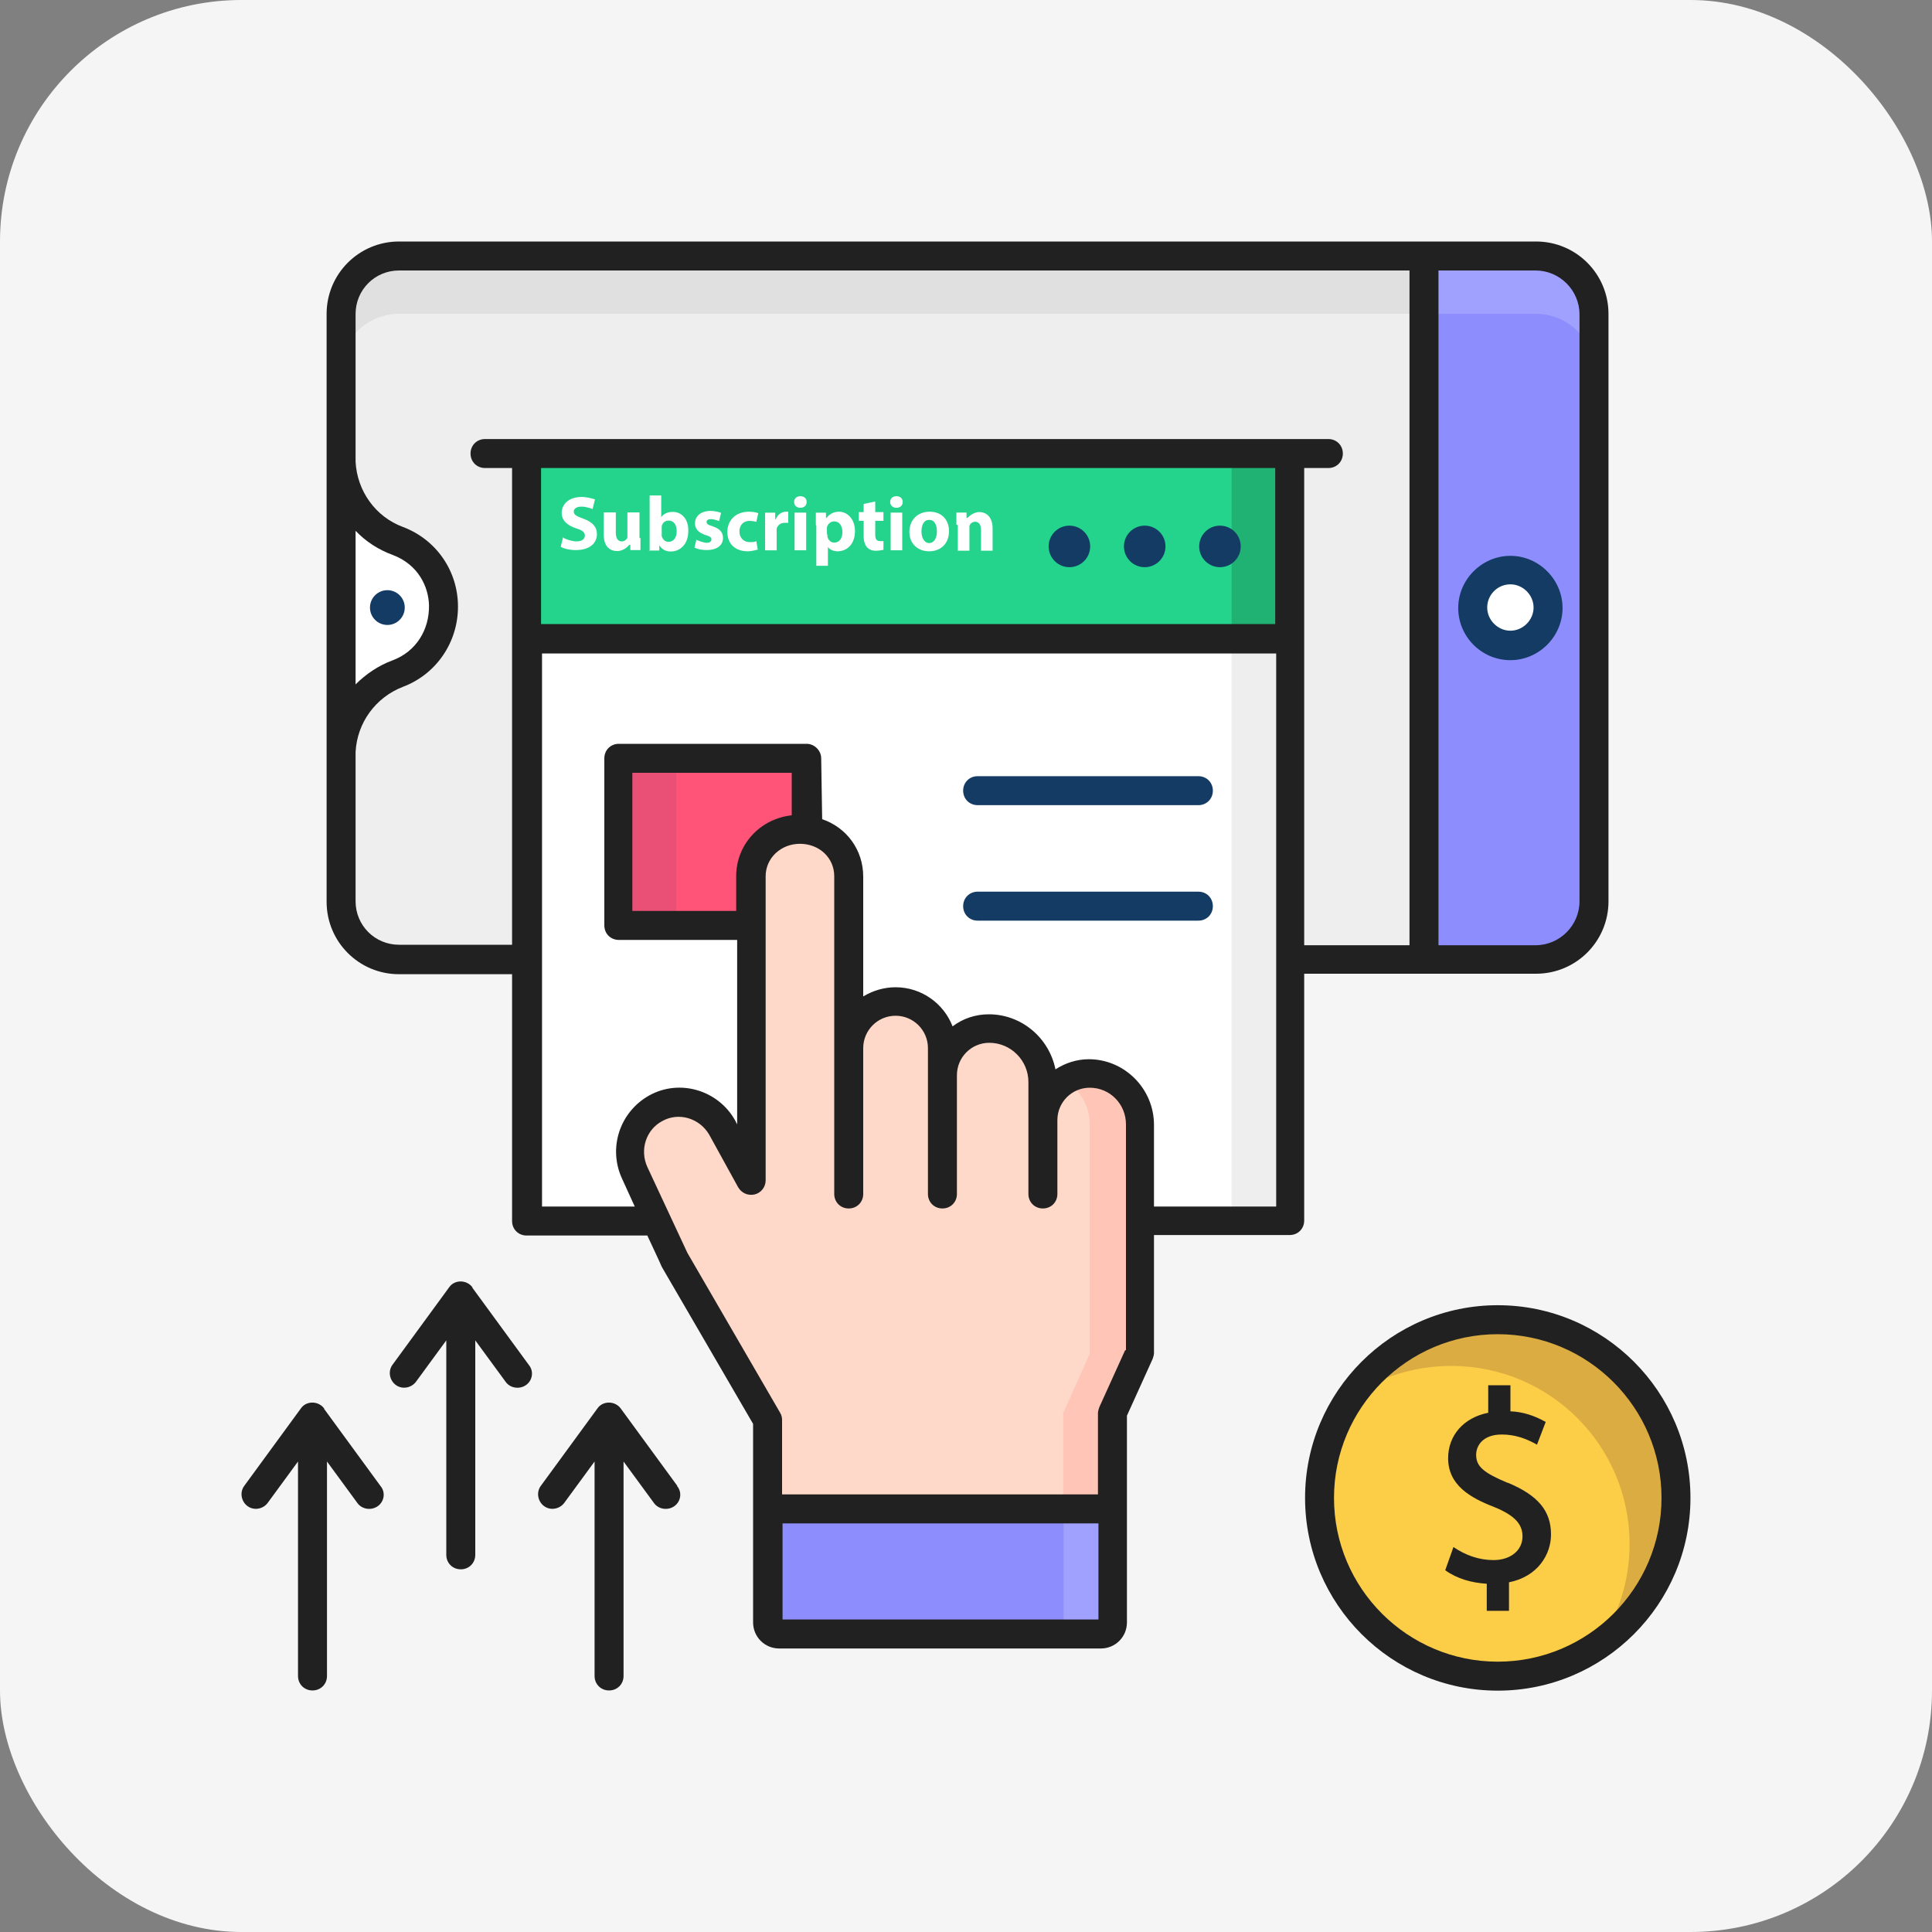 <svg width="40" height="40" viewBox="0 0 40 40" fill="none" xmlns="http://www.w3.org/2000/svg">
<rect x="0" y="0" width="40" height="40" fill="#808080" stroke="none"/>
<rect width="40" height="40" rx="5" fill="#F5F5F5"/>
<g clip-path="url(#clip0_2258_2316)">
<path d="M32.999 6.497V18.667C32.999 19.327 32.459 19.867 31.799 19.867H8.259C7.599 19.867 7.059 19.327 7.059 18.667V6.497C7.059 5.837 7.599 5.297 8.259 5.297H31.799C32.459 5.297 32.999 5.837 32.999 6.497Z" fill="white"/>
<path d="M8.261 5.297C7.591 5.297 7.051 5.837 7.051 6.507V9.527C7.051 10.277 7.521 10.957 8.221 11.217C9.491 11.687 9.491 13.477 8.221 13.957C7.511 14.217 7.051 14.897 7.051 15.647V18.667C7.051 19.337 7.591 19.877 8.261 19.877H29.481V5.297H8.261Z" fill="#EEEEEE"/>
<path d="M31.798 5.297H29.488V19.867H31.798C32.468 19.867 33.008 19.327 33.008 18.657V6.507C33.008 5.837 32.468 5.297 31.798 5.297Z" fill="#8D8DFD"/>
<path d="M8.261 5.297C7.591 5.297 7.051 5.837 7.051 6.507V7.707C7.051 7.037 7.591 6.497 8.261 6.497H29.481V5.297H8.261Z" fill="#E0E0E0"/>
<path d="M31.798 5.297H29.488V6.497H31.798C32.468 6.497 33.008 7.037 33.008 7.707V6.507C33.008 5.837 32.468 5.297 31.798 5.297Z" fill="#A0A0FF"/>
<path d="M31.268 13.357C31.699 13.357 32.048 13.008 32.048 12.577C32.048 12.146 31.699 11.797 31.268 11.797C30.837 11.797 30.488 12.146 30.488 12.577C30.488 13.008 30.837 13.357 31.268 13.357Z" fill="white"/>
<path d="M31.271 13.668C30.671 13.668 30.191 13.178 30.191 12.588C30.191 11.998 30.681 11.508 31.271 11.508C31.861 11.508 32.351 11.998 32.351 12.588C32.351 13.178 31.861 13.668 31.271 13.668ZM31.271 12.098C31.001 12.098 30.791 12.318 30.791 12.578C30.791 12.838 31.011 13.058 31.271 13.058C31.531 13.058 31.751 12.838 31.751 12.578C31.751 12.318 31.531 12.098 31.271 12.098Z" fill="#133B63"/>
<path d="M8.02 12.939C8.219 12.939 8.38 12.778 8.38 12.579C8.38 12.38 8.219 12.219 8.02 12.219C7.821 12.219 7.66 12.38 7.66 12.579C7.66 12.778 7.821 12.939 8.02 12.939Z" fill="#133B63"/>
<path d="M10.898 13.219H26.698V25.269H10.898V13.219Z" fill="white"/>
<path d="M25.5 13.219H26.7V25.269H25.5V13.219Z" fill="#EEEEEE"/>
<path d="M10.898 9.391H26.698V13.221H10.898V9.391Z" fill="#24D38C"/>
<path d="M25.5 9.391H26.7V13.221H25.5V9.391Z" fill="#20B273"/>
<path d="M25.258 11.743C25.496 11.743 25.688 11.55 25.688 11.313C25.688 11.075 25.496 10.883 25.258 10.883C25.021 10.883 24.828 11.075 24.828 11.313C24.828 11.55 25.021 11.743 25.258 11.743Z" fill="#133B63"/>
<path d="M23.7 11.743C23.937 11.743 24.13 11.55 24.13 11.313C24.13 11.075 23.937 10.883 23.7 10.883C23.462 10.883 23.27 11.075 23.27 11.313C23.27 11.55 23.462 11.743 23.7 11.743Z" fill="#133B63"/>
<path d="M22.141 11.743C22.378 11.743 22.571 11.55 22.571 11.313C22.571 11.075 22.378 10.883 22.141 10.883C21.904 10.883 21.711 11.075 21.711 11.313C21.711 11.55 21.904 11.743 22.141 11.743Z" fill="#133B63"/>
<path d="M16.729 19.163H12.789V15.703H16.679L16.719 19.163H16.729Z" fill="#FF5477"/>
<path d="M12.801 15.688H14.001V19.148H12.801V15.688Z" fill="#EA5075"/>
<path d="M24.811 19.061H20.241C20.071 19.061 19.941 18.931 19.941 18.761C19.941 18.591 20.071 18.461 20.241 18.461H24.811C24.981 18.461 25.111 18.591 25.111 18.761C25.111 18.931 24.981 19.061 24.811 19.061Z" fill="#133B63"/>
<path d="M24.811 16.67H20.241C20.071 16.67 19.941 16.54 19.941 16.37C19.941 16.2 20.071 16.07 20.241 16.07H24.811C24.981 16.07 25.111 16.2 25.111 16.37C25.111 16.54 24.981 16.67 24.811 16.67Z" fill="#133B63"/>
<path d="M31.01 34.7C33.048 34.7 34.7 33.048 34.7 31.01C34.7 28.972 33.048 27.32 31.01 27.32C28.972 27.32 27.32 28.972 27.32 31.01C27.32 33.048 28.972 34.7 31.01 34.7Z" fill="#FCCD47"/>
<path d="M31.009 27.32C29.749 27.32 28.629 27.96 27.969 28.92C28.559 28.51 29.279 28.28 30.049 28.28C32.089 28.28 33.739 29.93 33.739 31.97C33.739 32.74 33.499 33.46 33.089 34.06C34.059 33.39 34.699 32.28 34.699 31.01C34.699 28.97 33.049 27.32 31.009 27.32Z" fill="#DBAC42"/>
<path d="M31.212 30.7C30.712 30.49 30.562 30.36 30.562 30.12C30.562 29.93 30.702 29.7 31.092 29.7C31.362 29.7 31.592 29.78 31.822 29.91L32.002 29.44C31.772 29.31 31.532 29.23 31.272 29.22V28.68H30.812V29.25C30.302 29.35 29.982 29.72 29.982 30.19C29.982 30.75 30.442 31.01 30.932 31.2C31.352 31.37 31.522 31.55 31.522 31.81C31.522 32.1 31.272 32.3 30.922 32.3C30.622 32.3 30.342 32.2 30.092 32.03L29.922 32.51C30.172 32.69 30.472 32.77 30.782 32.79V33.35H31.242V32.76C31.842 32.64 32.112 32.18 32.112 31.77C32.112 31.28 31.842 30.96 31.222 30.7H31.212Z" fill="#212121"/>
<path d="M31.009 35.003C28.809 35.003 27.02 33.213 27.02 31.013C27.02 28.813 28.809 27.023 31.009 27.023C33.209 27.023 34.999 28.813 34.999 31.013C34.999 33.213 33.209 35.003 31.009 35.003ZM31.009 27.623C29.14 27.623 27.619 29.143 27.619 31.013C27.619 32.883 29.14 34.403 31.009 34.403C32.88 34.403 34.4 32.883 34.4 31.013C34.4 29.143 32.88 27.623 31.009 27.623Z" fill="#212121"/>
<path d="M22.531 22.23C22.001 22.23 21.561 22.66 21.561 23.2V22.41C21.561 21.79 21.061 21.3 20.451 21.3C19.921 21.3 19.481 21.73 19.481 22.27V21.71C19.481 21.18 19.051 20.74 18.511 20.74C17.971 20.74 17.541 21.17 17.541 21.71V18.15C17.541 17.59 17.071 17.18 16.531 17.18C15.991 17.18 15.521 17.59 15.521 18.15V24.45L14.921 23.36C14.651 22.87 14.041 22.69 13.551 22.96C13.081 23.22 12.891 23.81 13.121 24.3L13.951 26.09L15.881 29.41V31.25H23.021V29.26L23.571 28.03V23.29C23.571 22.71 23.101 22.23 22.521 22.23H22.531Z" fill="#FED9C9"/>
<path d="M22.532 22.227C22.352 22.227 22.182 22.277 22.032 22.367C22.352 22.547 22.562 22.887 22.562 23.287V28.027L22.012 29.257V31.247H23.032V29.257L23.582 28.027V23.287C23.582 22.707 23.112 22.227 22.532 22.227Z" fill="#FFC5B7"/>
<path d="M22.798 33.832H16.138C16.008 33.832 15.898 33.722 15.898 33.592V31.482C15.898 31.352 16.008 31.242 16.138 31.242H22.798C22.928 31.242 23.038 31.352 23.038 31.482V33.592C23.038 33.722 22.928 33.832 22.798 33.832Z" fill="#8D8DFD"/>
<path d="M22.799 31.242H22.02V33.832H22.799C22.93 33.832 23.04 33.722 23.04 33.592V31.482C23.04 31.352 22.93 31.242 22.799 31.242Z" fill="#A0A0FF"/>
<path d="M9.78 26.651C9.66 26.491 9.41 26.491 9.3 26.651L8.13 28.251C8.03 28.381 8.06 28.571 8.19 28.671C8.32 28.771 8.51 28.741 8.61 28.611L9.24 27.751V32.191C9.24 32.361 9.37 32.491 9.54 32.491C9.71 32.491 9.84 32.361 9.84 32.191V27.751L10.47 28.611C10.57 28.751 10.78 28.771 10.91 28.661C11.03 28.561 11.05 28.381 10.95 28.261L9.78 26.661V26.651Z" fill="#212121"/>
<path d="M6.71 29.159C6.59 28.999 6.34 28.999 6.23 29.159L5.06 30.759C4.96 30.889 4.99 31.079 5.12 31.179C5.25 31.279 5.44 31.249 5.54 31.119L6.17 30.259V34.699C6.17 34.869 6.3 34.999 6.47 34.999C6.64 34.999 6.77 34.869 6.77 34.699V30.259L7.4 31.119C7.5 31.259 7.71 31.279 7.84 31.169C7.96 31.069 7.98 30.889 7.88 30.769L6.71 29.169V29.159Z" fill="#212121"/>
<path d="M14.02 30.759L12.85 29.159C12.73 28.999 12.48 28.999 12.37 29.159L11.2 30.759C11.1 30.889 11.13 31.079 11.26 31.179C11.39 31.279 11.58 31.249 11.68 31.119L12.31 30.259V34.699C12.31 34.869 12.44 34.999 12.61 34.999C12.78 34.999 12.91 34.869 12.91 34.699V30.259L13.54 31.119C13.64 31.259 13.85 31.279 13.98 31.169C14.1 31.069 14.12 30.889 14.02 30.769V30.759Z" fill="#212121"/>
<path d="M31.802 5H8.262C7.432 5 6.762 5.67 6.762 6.5V18.67C6.762 19.5 7.432 20.17 8.262 20.17H10.602V25.28C10.602 25.45 10.732 25.58 10.902 25.58H13.402C13.402 25.58 13.702 26.22 13.702 26.23L15.592 29.48V33.59C15.592 33.89 15.832 34.13 16.132 34.13H22.792C23.092 34.13 23.332 33.89 23.332 33.59V29.31L23.862 28.14C23.862 28.14 23.892 28.06 23.892 28.02V25.57H26.702C26.872 25.57 27.002 25.44 27.002 25.27V20.16H31.802C32.632 20.16 33.302 19.49 33.302 18.66V6.5C33.302 5.67 32.632 5 31.802 5ZM7.362 10.99C7.572 11.21 7.832 11.38 8.132 11.49C8.662 11.69 8.872 12.15 8.882 12.53C8.892 13.04 8.612 13.49 8.132 13.67C7.832 13.78 7.572 13.96 7.362 14.17V10.98V10.99ZM22.742 33.53H16.202V31.54H22.742V33.53ZM23.292 27.96L22.762 29.13C22.762 29.13 22.732 29.21 22.732 29.25V30.94H16.192V29.4C16.192 29.35 16.182 29.3 16.152 29.25L14.232 25.94L13.402 24.16C13.242 23.81 13.372 23.39 13.712 23.21C14.052 23.02 14.482 23.15 14.682 23.49L15.282 24.58C15.352 24.7 15.482 24.76 15.622 24.73C15.752 24.7 15.852 24.58 15.852 24.44V18.14C15.852 17.77 16.162 17.47 16.562 17.47C16.962 17.47 17.272 17.76 17.272 18.14V24.72C17.272 24.89 17.402 25.02 17.572 25.02C17.742 25.02 17.872 24.89 17.872 24.72V21.7C17.872 21.33 18.172 21.03 18.542 21.03C18.912 21.03 19.212 21.33 19.212 21.7V24.72C19.212 24.89 19.342 25.02 19.512 25.02C19.682 25.02 19.812 24.89 19.812 24.72V22.26C19.812 21.89 20.112 21.59 20.482 21.59C20.932 21.59 21.292 21.96 21.292 22.4V24.72C21.292 24.89 21.422 25.02 21.592 25.02C21.762 25.02 21.892 24.89 21.892 24.72V23.19C21.892 22.82 22.192 22.52 22.562 22.52C22.982 22.52 23.312 22.86 23.312 23.28V27.95L23.292 27.96ZM15.242 18.86H13.092V16H16.392V16.88C15.742 16.95 15.242 17.48 15.242 18.14V18.86ZM26.402 24.98H23.892V23.29C23.892 22.54 23.282 21.93 22.542 21.93C22.292 21.93 22.052 22.01 21.852 22.14C21.722 21.49 21.152 21 20.472 21C20.192 21 19.932 21.09 19.722 21.25C19.542 20.78 19.082 20.44 18.542 20.44C18.302 20.44 18.072 20.51 17.872 20.63V18.15C17.872 17.59 17.522 17.13 17.022 16.96L17.002 15.7C17.002 15.54 16.862 15.4 16.702 15.4H12.812C12.642 15.4 12.512 15.53 12.512 15.7V19.16C12.512 19.33 12.642 19.46 12.812 19.46H15.262V23.28L15.222 23.2C14.872 22.57 14.072 22.33 13.442 22.68C12.832 23.02 12.582 23.77 12.882 24.41L13.142 24.98H11.222V13.53H26.422V24.98H26.402ZM26.402 12.92H11.202V9.69H26.402V12.92ZM29.182 19.57H27.002V9.69H27.502C27.672 9.69 27.802 9.56 27.802 9.39C27.802 9.22 27.672 9.09 27.502 9.09H10.042C9.872 9.09 9.742 9.22 9.742 9.39C9.742 9.56 9.872 9.69 10.042 9.69H10.602V19.56H8.262C7.762 19.56 7.362 19.16 7.362 18.66V15.57C7.392 14.97 7.772 14.44 8.342 14.22C9.032 13.96 9.482 13.3 9.482 12.56C9.482 11.82 9.032 11.17 8.342 10.91C7.772 10.7 7.392 10.16 7.362 9.56V6.5C7.362 6 7.762 5.6 8.262 5.6H29.182V19.57ZM32.702 18.66C32.702 19.16 32.292 19.57 31.792 19.57H29.782V5.6H31.792C32.292 5.6 32.702 6.01 32.702 6.51V18.67V18.66Z" fill="#212121"/>
<path d="M11.669 11.139C11.739 11.169 11.839 11.209 11.939 11.209C12.049 11.209 12.109 11.159 12.109 11.089C12.109 11.019 12.059 10.979 11.929 10.939C11.749 10.879 11.629 10.779 11.629 10.619C11.629 10.439 11.779 10.289 12.039 10.289C12.159 10.289 12.249 10.319 12.319 10.339L12.269 10.539C12.269 10.539 12.149 10.489 12.039 10.489C11.929 10.489 11.879 10.539 11.879 10.589C11.879 10.659 11.939 10.689 12.079 10.739C12.269 10.809 12.359 10.909 12.359 11.059C12.359 11.239 12.219 11.389 11.919 11.389C11.799 11.389 11.669 11.359 11.609 11.319L11.659 11.119L11.669 11.139Z" fill="white"/>
<path d="M13.26 11.139C13.26 11.239 13.26 11.329 13.26 11.389H13.05V11.279H13.03C13.03 11.279 12.93 11.409 12.78 11.409C12.62 11.409 12.5 11.309 12.5 11.069V10.609H12.75V11.029C12.75 11.139 12.79 11.209 12.87 11.209C12.94 11.209 12.98 11.159 12.99 11.129C12.99 11.119 12.99 11.099 12.99 11.079V10.609H13.24V11.139H13.26Z" fill="white"/>
<path d="M13.45 11.388C13.45 11.338 13.45 11.238 13.45 11.158V10.258H13.69V10.708C13.74 10.638 13.82 10.598 13.93 10.598C14.12 10.598 14.26 10.758 14.25 10.998C14.25 11.278 14.07 11.418 13.89 11.418C13.8 11.418 13.71 11.388 13.65 11.288V11.398H13.43L13.45 11.388ZM13.7 11.058C13.7 11.058 13.7 11.088 13.7 11.098C13.72 11.168 13.77 11.218 13.84 11.218C13.94 11.218 14.01 11.138 14.01 10.998C14.01 10.878 13.96 10.778 13.84 10.778C13.77 10.778 13.71 10.828 13.7 10.898C13.7 10.908 13.7 10.928 13.7 10.938V11.058Z" fill="white"/>
<path d="M14.419 11.178C14.419 11.178 14.559 11.238 14.629 11.238C14.699 11.238 14.729 11.208 14.729 11.168C14.729 11.128 14.709 11.108 14.609 11.078C14.449 11.028 14.389 10.938 14.389 10.838C14.389 10.688 14.509 10.578 14.709 10.578C14.799 10.578 14.879 10.598 14.929 10.618L14.889 10.788C14.889 10.788 14.789 10.748 14.719 10.748C14.659 10.748 14.629 10.768 14.629 10.808C14.629 10.848 14.659 10.868 14.759 10.898C14.909 10.948 14.969 11.028 14.969 11.138C14.969 11.288 14.849 11.388 14.629 11.388C14.529 11.388 14.439 11.368 14.379 11.338L14.419 11.168V11.178Z" fill="white"/>
<path d="M15.699 11.374C15.699 11.374 15.579 11.414 15.479 11.414C15.229 11.414 15.059 11.264 15.059 11.014C15.059 10.784 15.219 10.594 15.509 10.594C15.569 10.594 15.639 10.604 15.699 10.624L15.659 10.804C15.659 10.804 15.589 10.784 15.519 10.784C15.389 10.784 15.309 10.874 15.309 11.004C15.309 11.144 15.409 11.224 15.519 11.224C15.579 11.224 15.619 11.224 15.659 11.204L15.689 11.384L15.699 11.374Z" fill="white"/>
<path d="M15.84 10.874C15.84 10.754 15.84 10.684 15.84 10.614H16.05V10.754H16.06C16.1 10.644 16.2 10.594 16.27 10.594C16.29 10.594 16.3 10.594 16.32 10.594V10.824C16.32 10.824 16.28 10.824 16.25 10.824C16.16 10.824 16.1 10.874 16.08 10.944C16.08 10.964 16.08 10.984 16.08 10.994V11.394H15.84V10.864V10.874Z" fill="white"/>
<path d="M16.701 10.393C16.701 10.463 16.651 10.513 16.571 10.513C16.491 10.513 16.441 10.463 16.441 10.393C16.441 10.323 16.491 10.273 16.571 10.273C16.651 10.273 16.701 10.323 16.701 10.393ZM16.451 11.393V10.613H16.691V11.393H16.451Z" fill="white"/>
<path d="M16.891 10.874C16.891 10.774 16.891 10.684 16.891 10.614H17.101V10.724H17.111C17.171 10.644 17.261 10.594 17.371 10.594C17.541 10.594 17.701 10.744 17.701 10.994C17.701 11.284 17.521 11.414 17.341 11.414C17.251 11.414 17.171 11.374 17.141 11.324V11.714H16.901V10.874H16.891ZM17.131 11.064C17.131 11.064 17.131 11.104 17.131 11.114C17.151 11.184 17.201 11.234 17.271 11.234C17.381 11.234 17.441 11.144 17.441 11.014C17.441 10.894 17.381 10.794 17.271 10.794C17.201 10.794 17.141 10.844 17.121 10.914C17.121 10.924 17.121 10.944 17.121 10.954V11.064H17.131Z" fill="white"/>
<path d="M18.121 10.383V10.603H18.291V10.783H18.121V11.063C18.121 11.153 18.141 11.203 18.221 11.203C18.251 11.203 18.271 11.203 18.291 11.203V11.383C18.291 11.383 18.201 11.403 18.131 11.403C18.051 11.403 17.991 11.373 17.951 11.333C17.911 11.283 17.881 11.213 17.881 11.103V10.783H17.781V10.603H17.881V10.433L18.121 10.383Z" fill="white"/>
<path d="M18.69 10.393C18.69 10.463 18.64 10.513 18.56 10.513C18.48 10.513 18.43 10.463 18.43 10.393C18.43 10.323 18.48 10.273 18.56 10.273C18.64 10.273 18.69 10.323 18.69 10.393ZM18.44 11.393V10.613H18.68V11.393H18.44Z" fill="white"/>
<path d="M19.648 10.994C19.648 11.284 19.448 11.414 19.238 11.414C19.008 11.414 18.828 11.264 18.828 11.014C18.828 10.764 18.998 10.594 19.248 10.594C19.498 10.594 19.648 10.764 19.648 10.994ZM19.078 11.004C19.078 11.134 19.138 11.244 19.238 11.244C19.328 11.244 19.398 11.154 19.398 11.004C19.398 10.884 19.358 10.764 19.238 10.764C19.118 10.764 19.078 10.884 19.078 11.004Z" fill="white"/>
<path d="M19.801 10.862C19.801 10.762 19.801 10.682 19.801 10.612H20.011V10.722H20.031C20.031 10.722 20.141 10.602 20.271 10.602C20.431 10.602 20.551 10.712 20.551 10.942V11.402H20.311V10.972C20.311 10.872 20.271 10.802 20.191 10.802C20.121 10.802 20.081 10.852 20.071 10.892C20.071 10.902 20.071 10.932 20.071 10.952V11.402H19.831V10.872L19.801 10.862Z" fill="white"/>
</g>
<defs>
<clipPath id="clip0_2258_2316">
<rect width="30" height="30" fill="white" transform="translate(5 5)"/>
</clipPath>
</defs>
</svg>
